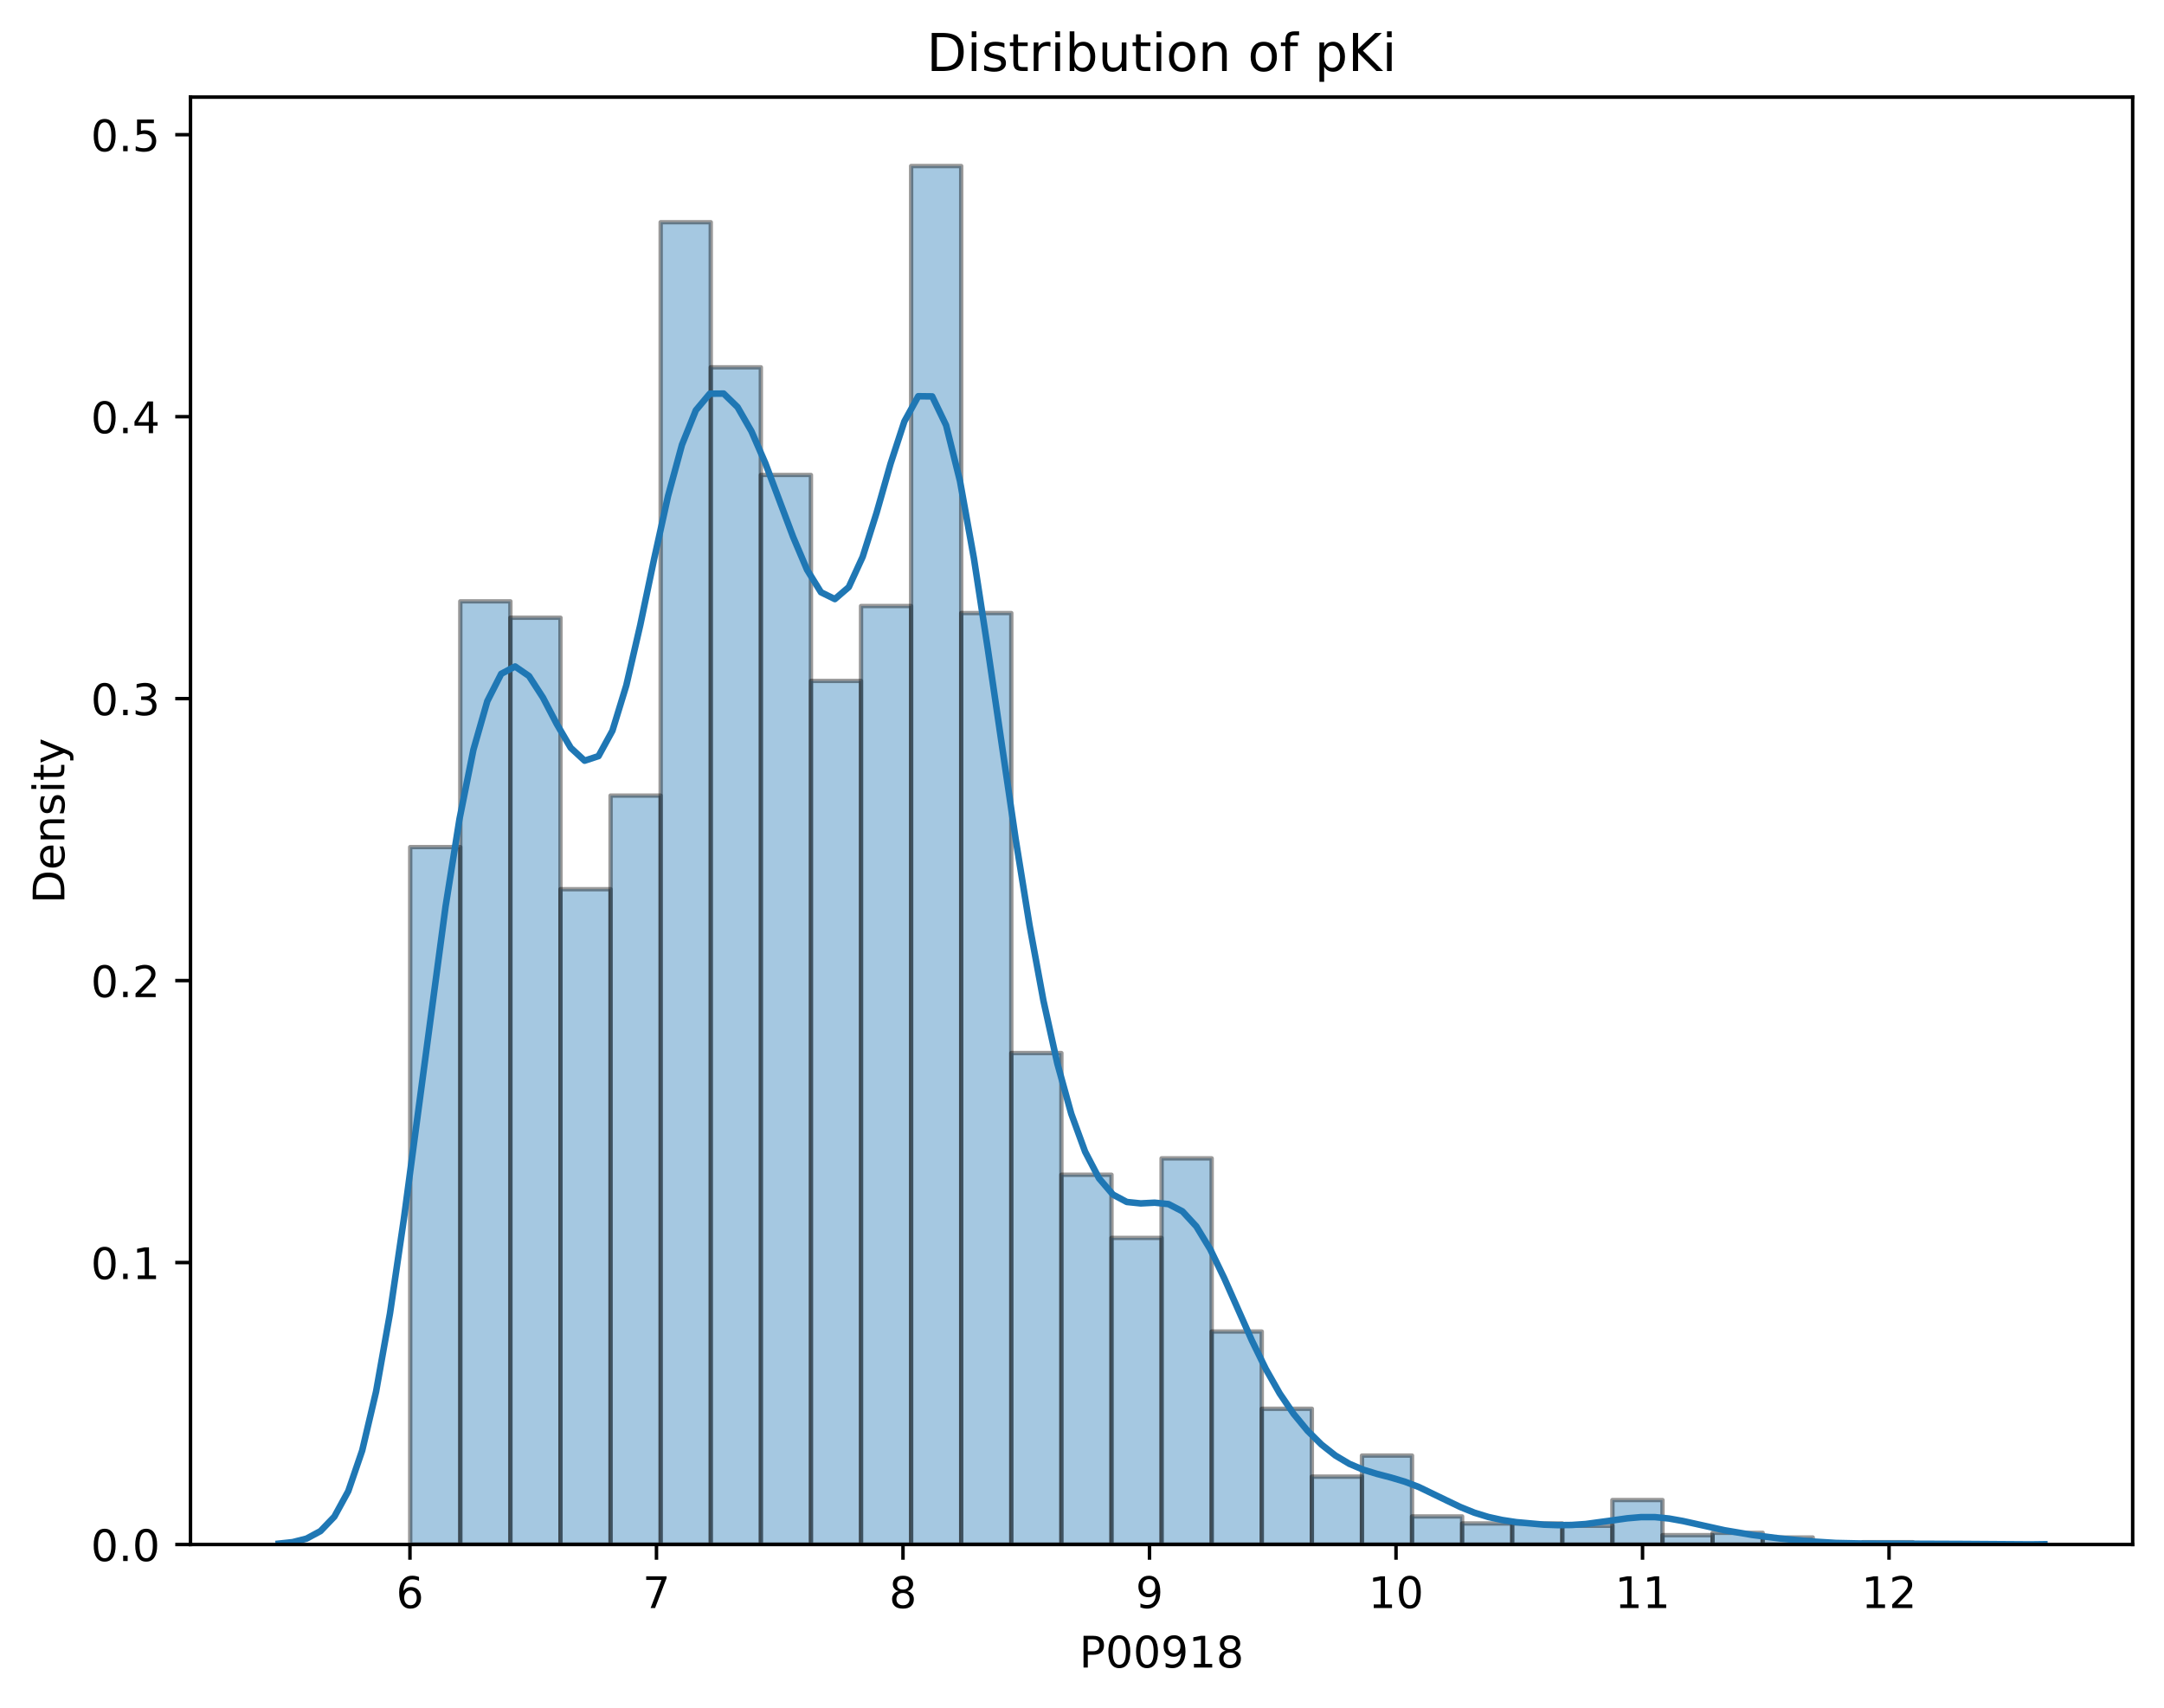 <?xml version="1.0" encoding="utf-8" standalone="no"?>
<!DOCTYPE svg PUBLIC "-//W3C//DTD SVG 1.1//EN"
  "http://www.w3.org/Graphics/SVG/1.1/DTD/svg11.dtd">
<!-- Created with matplotlib (https://matplotlib.org/) -->
<svg height="392.514pt" version="1.1" viewBox="0 0 497.381 392.514" width="497.381pt" xmlns="http://www.w3.org/2000/svg" xmlns:xlink="http://www.w3.org/1999/xlink">
 <defs>
  <style type="text/css">
*{stroke-linecap:butt;stroke-linejoin:round;}
  </style>
 </defs>
 <g id="figure_1">
  <g id="patch_1">
   <path d="M 0 392.514 
L 497.381 392.514 
L 497.381 0 
L 0 0 
z
" style="fill:#ffffff;"/>
  </g>
  <g id="axes_1">
   <g id="patch_2">
    <path d="M 43.781 354.958 
L 490.181 354.958 
L 490.181 22.318 
L 43.781 22.318 
z
" style="fill:#ffffff;"/>
   </g>
   <g id="patch_3">
    <path clip-path="url(#ped8f693420)" d="M 94.284 354.958 
L 105.797 354.958 
L 105.797 194.676 
L 94.284 194.676 
z
" style="fill:#1f77b4;opacity:0.4;stroke:#000000;stroke-linejoin:miter;"/>
   </g>
   <g id="patch_4">
    <path clip-path="url(#ped8f693420)" d="M 105.797 354.958 
L 117.31 354.958 
L 117.31 138.2 
L 105.797 138.2 
z
" style="fill:#1f77b4;opacity:0.4;stroke:#000000;stroke-linejoin:miter;"/>
   </g>
   <g id="patch_5">
    <path clip-path="url(#ped8f693420)" d="M 117.31 354.958 
L 128.823 354.958 
L 128.823 141.965 
L 117.31 141.965 
z
" style="fill:#1f77b4;opacity:0.4;stroke:#000000;stroke-linejoin:miter;"/>
   </g>
   <g id="patch_6">
    <path clip-path="url(#ped8f693420)" d="M 128.823 354.958 
L 140.336 354.958 
L 140.336 204.357 
L 128.823 204.357 
z
" style="fill:#1f77b4;opacity:0.4;stroke:#000000;stroke-linejoin:miter;"/>
   </g>
   <g id="patch_7">
    <path clip-path="url(#ped8f693420)" d="M 140.336 354.958 
L 151.85 354.958 
L 151.85 182.843 
L 140.336 182.843 
z
" style="fill:#1f77b4;opacity:0.4;stroke:#000000;stroke-linejoin:miter;"/>
   </g>
   <g id="patch_8">
    <path clip-path="url(#ped8f693420)" d="M 151.85 354.958 
L 163.363 354.958 
L 163.363 51.067 
L 151.85 51.067 
z
" style="fill:#1f77b4;opacity:0.4;stroke:#000000;stroke-linejoin:miter;"/>
   </g>
   <g id="patch_9">
    <path clip-path="url(#ped8f693420)" d="M 163.363 354.958 
L 174.876 354.958 
L 174.876 84.414 
L 163.363 84.414 
z
" style="fill:#1f77b4;opacity:0.4;stroke:#000000;stroke-linejoin:miter;"/>
   </g>
   <g id="patch_10">
    <path clip-path="url(#ped8f693420)" d="M 174.876 354.958 
L 186.389 354.958 
L 186.389 109.156 
L 174.876 109.156 
z
" style="fill:#1f77b4;opacity:0.4;stroke:#000000;stroke-linejoin:miter;"/>
   </g>
   <g id="patch_11">
    <path clip-path="url(#ped8f693420)" d="M 186.389 354.958 
L 197.902 354.958 
L 197.902 156.487 
L 186.389 156.487 
z
" style="fill:#1f77b4;opacity:0.4;stroke:#000000;stroke-linejoin:miter;"/>
   </g>
   <g id="patch_12">
    <path clip-path="url(#ped8f693420)" d="M 197.902 354.958 
L 209.415 354.958 
L 209.415 139.276 
L 197.902 139.276 
z
" style="fill:#1f77b4;opacity:0.4;stroke:#000000;stroke-linejoin:miter;"/>
   </g>
   <g id="patch_13">
    <path clip-path="url(#ped8f693420)" d="M 209.415 354.958 
L 220.929 354.958 
L 220.929 38.158 
L 209.415 38.158 
z
" style="fill:#1f77b4;opacity:0.4;stroke:#000000;stroke-linejoin:miter;"/>
   </g>
   <g id="patch_14">
    <path clip-path="url(#ped8f693420)" d="M 220.929 354.958 
L 232.442 354.958 
L 232.442 140.89 
L 220.929 140.89 
z
" style="fill:#1f77b4;opacity:0.4;stroke:#000000;stroke-linejoin:miter;"/>
   </g>
   <g id="patch_15">
    <path clip-path="url(#ped8f693420)" d="M 232.442 354.958 
L 243.955 354.958 
L 243.955 242.007 
L 232.442 242.007 
z
" style="fill:#1f77b4;opacity:0.4;stroke:#000000;stroke-linejoin:miter;"/>
   </g>
   <g id="patch_16">
    <path clip-path="url(#ped8f693420)" d="M 243.955 354.958 
L 255.468 354.958 
L 255.468 269.976 
L 243.955 269.976 
z
" style="fill:#1f77b4;opacity:0.4;stroke:#000000;stroke-linejoin:miter;"/>
   </g>
   <g id="patch_17">
    <path clip-path="url(#ped8f693420)" d="M 255.468 354.958 
L 266.981 354.958 
L 266.981 284.498 
L 255.468 284.498 
z
" style="fill:#1f77b4;opacity:0.4;stroke:#000000;stroke-linejoin:miter;"/>
   </g>
   <g id="patch_18">
    <path clip-path="url(#ped8f693420)" d="M 266.981 354.958 
L 278.494 354.958 
L 278.494 266.211 
L 266.981 266.211 
z
" style="fill:#1f77b4;opacity:0.4;stroke:#000000;stroke-linejoin:miter;"/>
   </g>
   <g id="patch_19">
    <path clip-path="url(#ped8f693420)" d="M 278.494 354.958 
L 290.008 354.958 
L 290.008 306.013 
L 278.494 306.013 
z
" style="fill:#1f77b4;opacity:0.4;stroke:#000000;stroke-linejoin:miter;"/>
   </g>
   <g id="patch_20">
    <path clip-path="url(#ped8f693420)" d="M 290.008 354.958 
L 301.521 354.958 
L 301.521 323.762 
L 290.008 323.762 
z
" style="fill:#1f77b4;opacity:0.4;stroke:#000000;stroke-linejoin:miter;"/>
   </g>
   <g id="patch_21">
    <path clip-path="url(#ped8f693420)" d="M 301.521 354.958 
L 313.034 354.958 
L 313.034 339.36 
L 301.521 339.36 
z
" style="fill:#1f77b4;opacity:0.4;stroke:#000000;stroke-linejoin:miter;"/>
   </g>
   <g id="patch_22">
    <path clip-path="url(#ped8f693420)" d="M 313.034 354.958 
L 324.547 354.958 
L 324.547 334.519 
L 313.034 334.519 
z
" style="fill:#1f77b4;opacity:0.4;stroke:#000000;stroke-linejoin:miter;"/>
   </g>
   <g id="patch_23">
    <path clip-path="url(#ped8f693420)" d="M 324.547 354.958 
L 336.06 354.958 
L 336.06 348.504 
L 324.547 348.504 
z
" style="fill:#1f77b4;opacity:0.4;stroke:#000000;stroke-linejoin:miter;"/>
   </g>
   <g id="patch_24">
    <path clip-path="url(#ped8f693420)" d="M 336.06 354.958 
L 347.573 354.958 
L 347.573 350.117 
L 336.06 350.117 
z
" style="fill:#1f77b4;opacity:0.4;stroke:#000000;stroke-linejoin:miter;"/>
   </g>
   <g id="patch_25">
    <path clip-path="url(#ped8f693420)" d="M 347.573 354.958 
L 359.087 354.958 
L 359.087 350.117 
L 347.573 350.117 
z
" style="fill:#1f77b4;opacity:0.4;stroke:#000000;stroke-linejoin:miter;"/>
   </g>
   <g id="patch_26">
    <path clip-path="url(#ped8f693420)" d="M 359.087 354.958 
L 370.6 354.958 
L 370.6 350.655 
L 359.087 350.655 
z
" style="fill:#1f77b4;opacity:0.4;stroke:#000000;stroke-linejoin:miter;"/>
   </g>
   <g id="patch_27">
    <path clip-path="url(#ped8f693420)" d="M 370.6 354.958 
L 382.113 354.958 
L 382.113 344.739 
L 370.6 344.739 
z
" style="fill:#1f77b4;opacity:0.4;stroke:#000000;stroke-linejoin:miter;"/>
   </g>
   <g id="patch_28">
    <path clip-path="url(#ped8f693420)" d="M 382.113 354.958 
L 393.626 354.958 
L 393.626 352.807 
L 382.113 352.807 
z
" style="fill:#1f77b4;opacity:0.4;stroke:#000000;stroke-linejoin:miter;"/>
   </g>
   <g id="patch_29">
    <path clip-path="url(#ped8f693420)" d="M 393.626 354.958 
L 405.139 354.958 
L 405.139 352.269 
L 393.626 352.269 
z
" style="fill:#1f77b4;opacity:0.4;stroke:#000000;stroke-linejoin:miter;"/>
   </g>
   <g id="patch_30">
    <path clip-path="url(#ped8f693420)" d="M 405.139 354.958 
L 416.652 354.958 
L 416.652 353.345 
L 405.139 353.345 
z
" style="fill:#1f77b4;opacity:0.4;stroke:#000000;stroke-linejoin:miter;"/>
   </g>
   <g id="patch_31">
    <path clip-path="url(#ped8f693420)" d="M 416.652 354.958 
L 428.166 354.958 
L 428.166 354.958 
L 416.652 354.958 
z
" style="fill:#1f77b4;opacity:0.4;stroke:#000000;stroke-linejoin:miter;"/>
   </g>
   <g id="patch_32">
    <path clip-path="url(#ped8f693420)" d="M 428.166 354.958 
L 439.679 354.958 
L 439.679 354.42 
L 428.166 354.42 
z
" style="fill:#1f77b4;opacity:0.4;stroke:#000000;stroke-linejoin:miter;"/>
   </g>
   <g id="matplotlib.axis_1">
    <g id="xtick_1">
     <g id="line2d_1">
      <defs>
       <path d="M 0 0 
L 0 3.5 
" id="mdb976889ad" style="stroke:#000000;stroke-width:0.8;"/>
      </defs>
      <g>
       <use style="stroke:#000000;stroke-width:0.8;" x="94.227" xlink:href="#mdb976889ad" y="354.958"/>
      </g>
     </g>
     <g id="text_1">
      <!-- 6 -->
      <defs>
       <path d="M 33.016 40.375 
Q 26.375 40.375 22.484 35.828 
Q 18.609 31.297 18.609 23.391 
Q 18.609 15.531 22.484 10.953 
Q 26.375 6.391 33.016 6.391 
Q 39.656 6.391 43.531 10.953 
Q 47.406 15.531 47.406 23.391 
Q 47.406 31.297 43.531 35.828 
Q 39.656 40.375 33.016 40.375 
z
M 52.594 71.297 
L 52.594 62.312 
Q 48.875 64.062 45.094 64.984 
Q 41.312 65.922 37.594 65.922 
Q 27.828 65.922 22.672 59.328 
Q 17.531 52.734 16.797 39.406 
Q 19.672 43.656 24.016 45.922 
Q 28.375 48.188 33.594 48.188 
Q 44.578 48.188 50.953 41.516 
Q 57.328 34.859 57.328 23.391 
Q 57.328 12.156 50.688 5.359 
Q 44.047 -1.422 33.016 -1.422 
Q 20.359 -1.422 13.672 8.266 
Q 6.984 17.969 6.984 36.375 
Q 6.984 53.656 15.188 63.938 
Q 23.391 74.219 37.203 74.219 
Q 40.922 74.219 44.703 73.484 
Q 48.484 72.75 52.594 71.297 
z
" id="DejaVuSans-54"/>
      </defs>
      <g transform="translate(91.046 369.557)scale(0.1 -0.1)">
       <use xlink:href="#DejaVuSans-54"/>
      </g>
     </g>
    </g>
    <g id="xtick_2">
     <g id="line2d_2">
      <g>
       <use style="stroke:#000000;stroke-width:0.8;" x="150.886" xlink:href="#mdb976889ad" y="354.958"/>
      </g>
     </g>
     <g id="text_2">
      <!-- 7 -->
      <defs>
       <path d="M 8.203 72.906 
L 55.078 72.906 
L 55.078 68.703 
L 28.609 0 
L 18.312 0 
L 43.219 64.594 
L 8.203 64.594 
z
" id="DejaVuSans-55"/>
      </defs>
      <g transform="translate(147.705 369.557)scale(0.1 -0.1)">
       <use xlink:href="#DejaVuSans-55"/>
      </g>
     </g>
    </g>
    <g id="xtick_3">
     <g id="line2d_3">
      <g>
       <use style="stroke:#000000;stroke-width:0.8;" x="207.546" xlink:href="#mdb976889ad" y="354.958"/>
      </g>
     </g>
     <g id="text_3">
      <!-- 8 -->
      <defs>
       <path d="M 31.781 34.625 
Q 24.75 34.625 20.719 30.859 
Q 16.703 27.094 16.703 20.516 
Q 16.703 13.922 20.719 10.156 
Q 24.75 6.391 31.781 6.391 
Q 38.812 6.391 42.859 10.172 
Q 46.922 13.969 46.922 20.516 
Q 46.922 27.094 42.891 30.859 
Q 38.875 34.625 31.781 34.625 
z
M 21.922 38.812 
Q 15.578 40.375 12.031 44.719 
Q 8.5 49.078 8.5 55.328 
Q 8.5 64.062 14.719 69.141 
Q 20.953 74.219 31.781 74.219 
Q 42.672 74.219 48.875 69.141 
Q 55.078 64.062 55.078 55.328 
Q 55.078 49.078 51.531 44.719 
Q 48 40.375 41.703 38.812 
Q 48.828 37.156 52.797 32.312 
Q 56.781 27.484 56.781 20.516 
Q 56.781 9.906 50.312 4.234 
Q 43.844 -1.422 31.781 -1.422 
Q 19.734 -1.422 13.25 4.234 
Q 6.781 9.906 6.781 20.516 
Q 6.781 27.484 10.781 32.312 
Q 14.797 37.156 21.922 38.812 
z
M 18.312 54.391 
Q 18.312 48.734 21.844 45.562 
Q 25.391 42.391 31.781 42.391 
Q 38.141 42.391 41.719 45.562 
Q 45.312 48.734 45.312 54.391 
Q 45.312 60.062 41.719 63.234 
Q 38.141 66.406 31.781 66.406 
Q 25.391 66.406 21.844 63.234 
Q 18.312 60.062 18.312 54.391 
z
" id="DejaVuSans-56"/>
      </defs>
      <g transform="translate(204.364 369.557)scale(0.1 -0.1)">
       <use xlink:href="#DejaVuSans-56"/>
      </g>
     </g>
    </g>
    <g id="xtick_4">
     <g id="line2d_4">
      <g>
       <use style="stroke:#000000;stroke-width:0.8;" x="264.205" xlink:href="#mdb976889ad" y="354.958"/>
      </g>
     </g>
     <g id="text_4">
      <!-- 9 -->
      <defs>
       <path d="M 10.984 1.516 
L 10.984 10.5 
Q 14.703 8.734 18.5 7.812 
Q 22.312 6.891 25.984 6.891 
Q 35.75 6.891 40.891 13.453 
Q 46.047 20.016 46.781 33.406 
Q 43.953 29.203 39.594 26.953 
Q 35.25 24.703 29.984 24.703 
Q 19.047 24.703 12.672 31.312 
Q 6.297 37.938 6.297 49.422 
Q 6.297 60.641 12.938 67.422 
Q 19.578 74.219 30.609 74.219 
Q 43.266 74.219 49.922 64.516 
Q 56.594 54.828 56.594 36.375 
Q 56.594 19.141 48.406 8.859 
Q 40.234 -1.422 26.422 -1.422 
Q 22.703 -1.422 18.891 -0.688 
Q 15.094 0.047 10.984 1.516 
z
M 30.609 32.422 
Q 37.25 32.422 41.125 36.953 
Q 45.016 41.5 45.016 49.422 
Q 45.016 57.281 41.125 61.844 
Q 37.25 66.406 30.609 66.406 
Q 23.969 66.406 20.094 61.844 
Q 16.219 57.281 16.219 49.422 
Q 16.219 41.5 20.094 36.953 
Q 23.969 32.422 30.609 32.422 
z
" id="DejaVuSans-57"/>
      </defs>
      <g transform="translate(261.024 369.557)scale(0.1 -0.1)">
       <use xlink:href="#DejaVuSans-57"/>
      </g>
     </g>
    </g>
    <g id="xtick_5">
     <g id="line2d_5">
      <g>
       <use style="stroke:#000000;stroke-width:0.8;" x="320.864" xlink:href="#mdb976889ad" y="354.958"/>
      </g>
     </g>
     <g id="text_5">
      <!-- 10 -->
      <defs>
       <path d="M 12.406 8.297 
L 28.516 8.297 
L 28.516 63.922 
L 10.984 60.406 
L 10.984 69.391 
L 28.422 72.906 
L 38.281 72.906 
L 38.281 8.297 
L 54.391 8.297 
L 54.391 0 
L 12.406 0 
z
" id="DejaVuSans-49"/>
       <path d="M 31.781 66.406 
Q 24.172 66.406 20.328 58.906 
Q 16.5 51.422 16.5 36.375 
Q 16.5 21.391 20.328 13.891 
Q 24.172 6.391 31.781 6.391 
Q 39.453 6.391 43.281 13.891 
Q 47.125 21.391 47.125 36.375 
Q 47.125 51.422 43.281 58.906 
Q 39.453 66.406 31.781 66.406 
z
M 31.781 74.219 
Q 44.047 74.219 50.516 64.516 
Q 56.984 54.828 56.984 36.375 
Q 56.984 17.969 50.516 8.266 
Q 44.047 -1.422 31.781 -1.422 
Q 19.531 -1.422 13.062 8.266 
Q 6.594 17.969 6.594 36.375 
Q 6.594 54.828 13.062 64.516 
Q 19.531 74.219 31.781 74.219 
z
" id="DejaVuSans-48"/>
      </defs>
      <g transform="translate(314.502 369.557)scale(0.1 -0.1)">
       <use xlink:href="#DejaVuSans-49"/>
       <use x="63.623" xlink:href="#DejaVuSans-48"/>
      </g>
     </g>
    </g>
    <g id="xtick_6">
     <g id="line2d_6">
      <g>
       <use style="stroke:#000000;stroke-width:0.8;" x="377.524" xlink:href="#mdb976889ad" y="354.958"/>
      </g>
     </g>
     <g id="text_6">
      <!-- 11 -->
      <g transform="translate(371.161 369.557)scale(0.1 -0.1)">
       <use xlink:href="#DejaVuSans-49"/>
       <use x="63.623" xlink:href="#DejaVuSans-49"/>
      </g>
     </g>
    </g>
    <g id="xtick_7">
     <g id="line2d_7">
      <g>
       <use style="stroke:#000000;stroke-width:0.8;" x="434.183" xlink:href="#mdb976889ad" y="354.958"/>
      </g>
     </g>
     <g id="text_7">
      <!-- 12 -->
      <defs>
       <path d="M 19.188 8.297 
L 53.609 8.297 
L 53.609 0 
L 7.328 0 
L 7.328 8.297 
Q 12.938 14.109 22.625 23.891 
Q 32.328 33.688 34.812 36.531 
Q 39.547 41.844 41.422 45.531 
Q 43.312 49.219 43.312 52.781 
Q 43.312 58.594 39.234 62.25 
Q 35.156 65.922 28.609 65.922 
Q 23.969 65.922 18.812 64.312 
Q 13.672 62.703 7.812 59.422 
L 7.812 69.391 
Q 13.766 71.781 18.938 73 
Q 24.125 74.219 28.422 74.219 
Q 39.75 74.219 46.484 68.547 
Q 53.219 62.891 53.219 53.422 
Q 53.219 48.922 51.531 44.891 
Q 49.859 40.875 45.406 35.406 
Q 44.188 33.984 37.641 27.219 
Q 31.109 20.453 19.188 8.297 
z
" id="DejaVuSans-50"/>
      </defs>
      <g transform="translate(427.82 369.557)scale(0.1 -0.1)">
       <use xlink:href="#DejaVuSans-49"/>
       <use x="63.623" xlink:href="#DejaVuSans-50"/>
      </g>
     </g>
    </g>
    <g id="text_8">
     <!-- P00918 -->
     <defs>
      <path d="M 19.672 64.797 
L 19.672 37.406 
L 32.078 37.406 
Q 38.969 37.406 42.719 40.969 
Q 46.484 44.531 46.484 51.125 
Q 46.484 57.672 42.719 61.234 
Q 38.969 64.797 32.078 64.797 
z
M 9.812 72.906 
L 32.078 72.906 
Q 44.344 72.906 50.609 67.359 
Q 56.891 61.812 56.891 51.125 
Q 56.891 40.328 50.609 34.812 
Q 44.344 29.297 32.078 29.297 
L 19.672 29.297 
L 19.672 0 
L 9.812 0 
z
" id="DejaVuSans-80"/>
     </defs>
     <g transform="translate(248.06 383.235)scale(0.1 -0.1)">
      <use xlink:href="#DejaVuSans-80"/>
      <use x="60.303" xlink:href="#DejaVuSans-48"/>
      <use x="123.926" xlink:href="#DejaVuSans-48"/>
      <use x="187.549" xlink:href="#DejaVuSans-57"/>
      <use x="251.172" xlink:href="#DejaVuSans-49"/>
      <use x="314.795" xlink:href="#DejaVuSans-56"/>
     </g>
    </g>
   </g>
   <g id="matplotlib.axis_2">
    <g id="ytick_1">
     <g id="line2d_8">
      <defs>
       <path d="M 0 0 
L -3.5 0 
" id="m8309862e05" style="stroke:#000000;stroke-width:0.8;"/>
      </defs>
      <g>
       <use style="stroke:#000000;stroke-width:0.8;" x="43.781" xlink:href="#m8309862e05" y="354.958"/>
      </g>
     </g>
     <g id="text_9">
      <!-- 0.0 -->
      <defs>
       <path d="M 10.688 12.406 
L 21 12.406 
L 21 0 
L 10.688 0 
z
" id="DejaVuSans-46"/>
      </defs>
      <g transform="translate(20.878 358.757)scale(0.1 -0.1)">
       <use xlink:href="#DejaVuSans-48"/>
       <use x="63.623" xlink:href="#DejaVuSans-46"/>
       <use x="95.41" xlink:href="#DejaVuSans-48"/>
      </g>
     </g>
    </g>
    <g id="ytick_2">
     <g id="line2d_9">
      <g>
       <use style="stroke:#000000;stroke-width:0.8;" x="43.781" xlink:href="#m8309862e05" y="290.158"/>
      </g>
     </g>
     <g id="text_10">
      <!-- 0.1 -->
      <g transform="translate(20.878 293.957)scale(0.1 -0.1)">
       <use xlink:href="#DejaVuSans-48"/>
       <use x="63.623" xlink:href="#DejaVuSans-46"/>
       <use x="95.41" xlink:href="#DejaVuSans-49"/>
      </g>
     </g>
    </g>
    <g id="ytick_3">
     <g id="line2d_10">
      <g>
       <use style="stroke:#000000;stroke-width:0.8;" x="43.781" xlink:href="#m8309862e05" y="225.358"/>
      </g>
     </g>
     <g id="text_11">
      <!-- 0.2 -->
      <g transform="translate(20.878 229.157)scale(0.1 -0.1)">
       <use xlink:href="#DejaVuSans-48"/>
       <use x="63.623" xlink:href="#DejaVuSans-46"/>
       <use x="95.41" xlink:href="#DejaVuSans-50"/>
      </g>
     </g>
    </g>
    <g id="ytick_4">
     <g id="line2d_11">
      <g>
       <use style="stroke:#000000;stroke-width:0.8;" x="43.781" xlink:href="#m8309862e05" y="160.558"/>
      </g>
     </g>
     <g id="text_12">
      <!-- 0.3 -->
      <defs>
       <path d="M 40.578 39.312 
Q 47.656 37.797 51.625 33 
Q 55.609 28.219 55.609 21.188 
Q 55.609 10.406 48.188 4.484 
Q 40.766 -1.422 27.094 -1.422 
Q 22.516 -1.422 17.656 -0.516 
Q 12.797 0.391 7.625 2.203 
L 7.625 11.719 
Q 11.719 9.328 16.594 8.109 
Q 21.484 6.891 26.812 6.891 
Q 36.078 6.891 40.938 10.547 
Q 45.797 14.203 45.797 21.188 
Q 45.797 27.641 41.281 31.266 
Q 36.766 34.906 28.719 34.906 
L 20.219 34.906 
L 20.219 43.016 
L 29.109 43.016 
Q 36.375 43.016 40.234 45.922 
Q 44.094 48.828 44.094 54.297 
Q 44.094 59.906 40.109 62.906 
Q 36.141 65.922 28.719 65.922 
Q 24.656 65.922 20.016 65.031 
Q 15.375 64.156 9.812 62.312 
L 9.812 71.094 
Q 15.438 72.656 20.344 73.438 
Q 25.25 74.219 29.594 74.219 
Q 40.828 74.219 47.359 69.109 
Q 53.906 64.016 53.906 55.328 
Q 53.906 49.266 50.438 45.094 
Q 46.969 40.922 40.578 39.312 
z
" id="DejaVuSans-51"/>
      </defs>
      <g transform="translate(20.878 164.357)scale(0.1 -0.1)">
       <use xlink:href="#DejaVuSans-48"/>
       <use x="63.623" xlink:href="#DejaVuSans-46"/>
       <use x="95.41" xlink:href="#DejaVuSans-51"/>
      </g>
     </g>
    </g>
    <g id="ytick_5">
     <g id="line2d_12">
      <g>
       <use style="stroke:#000000;stroke-width:0.8;" x="43.781" xlink:href="#m8309862e05" y="95.758"/>
      </g>
     </g>
     <g id="text_13">
      <!-- 0.4 -->
      <defs>
       <path d="M 37.797 64.312 
L 12.891 25.391 
L 37.797 25.391 
z
M 35.203 72.906 
L 47.609 72.906 
L 47.609 25.391 
L 58.016 25.391 
L 58.016 17.188 
L 47.609 17.188 
L 47.609 0 
L 37.797 0 
L 37.797 17.188 
L 4.891 17.188 
L 4.891 26.703 
z
" id="DejaVuSans-52"/>
      </defs>
      <g transform="translate(20.878 99.557)scale(0.1 -0.1)">
       <use xlink:href="#DejaVuSans-48"/>
       <use x="63.623" xlink:href="#DejaVuSans-46"/>
       <use x="95.41" xlink:href="#DejaVuSans-52"/>
      </g>
     </g>
    </g>
    <g id="ytick_6">
     <g id="line2d_13">
      <g>
       <use style="stroke:#000000;stroke-width:0.8;" x="43.781" xlink:href="#m8309862e05" y="30.958"/>
      </g>
     </g>
     <g id="text_14">
      <!-- 0.5 -->
      <defs>
       <path d="M 10.797 72.906 
L 49.516 72.906 
L 49.516 64.594 
L 19.828 64.594 
L 19.828 46.734 
Q 21.969 47.469 24.109 47.828 
Q 26.266 48.188 28.422 48.188 
Q 40.625 48.188 47.75 41.5 
Q 54.891 34.812 54.891 23.391 
Q 54.891 11.625 47.562 5.094 
Q 40.234 -1.422 26.906 -1.422 
Q 22.312 -1.422 17.547 -0.641 
Q 12.797 0.141 7.719 1.703 
L 7.719 11.625 
Q 12.109 9.234 16.797 8.062 
Q 21.484 6.891 26.703 6.891 
Q 35.156 6.891 40.078 11.328 
Q 45.016 15.766 45.016 23.391 
Q 45.016 31 40.078 35.438 
Q 35.156 39.891 26.703 39.891 
Q 22.75 39.891 18.812 39.016 
Q 14.891 38.141 10.797 36.281 
z
" id="DejaVuSans-53"/>
      </defs>
      <g transform="translate(20.878 34.757)scale(0.1 -0.1)">
       <use xlink:href="#DejaVuSans-48"/>
       <use x="63.623" xlink:href="#DejaVuSans-46"/>
       <use x="95.41" xlink:href="#DejaVuSans-53"/>
      </g>
     </g>
    </g>
    <g id="text_15">
     <!-- Density -->
     <defs>
      <path d="M 19.672 64.797 
L 19.672 8.109 
L 31.594 8.109 
Q 46.688 8.109 53.688 14.938 
Q 60.688 21.781 60.688 36.531 
Q 60.688 51.172 53.688 57.984 
Q 46.688 64.797 31.594 64.797 
z
M 9.812 72.906 
L 30.078 72.906 
Q 51.266 72.906 61.172 64.094 
Q 71.094 55.281 71.094 36.531 
Q 71.094 17.672 61.125 8.828 
Q 51.172 0 30.078 0 
L 9.812 0 
z
" id="DejaVuSans-68"/>
      <path d="M 56.203 29.594 
L 56.203 25.203 
L 14.891 25.203 
Q 15.484 15.922 20.484 11.062 
Q 25.484 6.203 34.422 6.203 
Q 39.594 6.203 44.453 7.469 
Q 49.312 8.734 54.109 11.281 
L 54.109 2.781 
Q 49.266 0.734 44.188 -0.344 
Q 39.109 -1.422 33.891 -1.422 
Q 20.797 -1.422 13.156 6.188 
Q 5.516 13.812 5.516 26.812 
Q 5.516 40.234 12.766 48.109 
Q 20.016 56 32.328 56 
Q 43.359 56 49.781 48.891 
Q 56.203 41.797 56.203 29.594 
z
M 47.219 32.234 
Q 47.125 39.594 43.094 43.984 
Q 39.062 48.391 32.422 48.391 
Q 24.906 48.391 20.391 44.141 
Q 15.875 39.891 15.188 32.172 
z
" id="DejaVuSans-101"/>
      <path d="M 54.891 33.016 
L 54.891 0 
L 45.906 0 
L 45.906 32.719 
Q 45.906 40.484 42.875 44.328 
Q 39.844 48.188 33.797 48.188 
Q 26.516 48.188 22.312 43.547 
Q 18.109 38.922 18.109 30.906 
L 18.109 0 
L 9.078 0 
L 9.078 54.688 
L 18.109 54.688 
L 18.109 46.188 
Q 21.344 51.125 25.703 53.562 
Q 30.078 56 35.797 56 
Q 45.219 56 50.047 50.172 
Q 54.891 44.344 54.891 33.016 
z
" id="DejaVuSans-110"/>
      <path d="M 44.281 53.078 
L 44.281 44.578 
Q 40.484 46.531 36.375 47.5 
Q 32.281 48.484 27.875 48.484 
Q 21.188 48.484 17.844 46.438 
Q 14.5 44.391 14.5 40.281 
Q 14.5 37.156 16.891 35.375 
Q 19.281 33.594 26.516 31.984 
L 29.594 31.297 
Q 39.156 29.25 43.188 25.516 
Q 47.219 21.781 47.219 15.094 
Q 47.219 7.469 41.188 3.016 
Q 35.156 -1.422 24.609 -1.422 
Q 20.219 -1.422 15.453 -0.562 
Q 10.688 0.297 5.422 2 
L 5.422 11.281 
Q 10.406 8.688 15.234 7.391 
Q 20.062 6.109 24.812 6.109 
Q 31.156 6.109 34.562 8.281 
Q 37.984 10.453 37.984 14.406 
Q 37.984 18.062 35.516 20.016 
Q 33.062 21.969 24.703 23.781 
L 21.578 24.516 
Q 13.234 26.266 9.516 29.906 
Q 5.812 33.547 5.812 39.891 
Q 5.812 47.609 11.281 51.797 
Q 16.75 56 26.812 56 
Q 31.781 56 36.172 55.266 
Q 40.578 54.547 44.281 53.078 
z
" id="DejaVuSans-115"/>
      <path d="M 9.422 54.688 
L 18.406 54.688 
L 18.406 0 
L 9.422 0 
z
M 9.422 75.984 
L 18.406 75.984 
L 18.406 64.594 
L 9.422 64.594 
z
" id="DejaVuSans-105"/>
      <path d="M 18.312 70.219 
L 18.312 54.688 
L 36.812 54.688 
L 36.812 47.703 
L 18.312 47.703 
L 18.312 18.016 
Q 18.312 11.328 20.141 9.422 
Q 21.969 7.516 27.594 7.516 
L 36.812 7.516 
L 36.812 0 
L 27.594 0 
Q 17.188 0 13.234 3.875 
Q 9.281 7.766 9.281 18.016 
L 9.281 47.703 
L 2.688 47.703 
L 2.688 54.688 
L 9.281 54.688 
L 9.281 70.219 
z
" id="DejaVuSans-116"/>
      <path d="M 32.172 -5.078 
Q 28.375 -14.844 24.75 -17.812 
Q 21.141 -20.797 15.094 -20.797 
L 7.906 -20.797 
L 7.906 -13.281 
L 13.188 -13.281 
Q 16.891 -13.281 18.938 -11.516 
Q 21 -9.766 23.484 -3.219 
L 25.094 0.875 
L 2.984 54.688 
L 12.5 54.688 
L 29.594 11.922 
L 46.688 54.688 
L 56.203 54.688 
z
" id="DejaVuSans-121"/>
     </defs>
     <g transform="translate(14.798 207.647)rotate(-90)scale(0.1 -0.1)">
      <use xlink:href="#DejaVuSans-68"/>
      <use x="77.002" xlink:href="#DejaVuSans-101"/>
      <use x="138.525" xlink:href="#DejaVuSans-110"/>
      <use x="201.904" xlink:href="#DejaVuSans-115"/>
      <use x="254.004" xlink:href="#DejaVuSans-105"/>
      <use x="281.787" xlink:href="#DejaVuSans-116"/>
      <use x="320.996" xlink:href="#DejaVuSans-121"/>
     </g>
    </g>
   </g>
   <g id="line2d_14">
    <path clip-path="url(#ped8f693420)" d="M 64.072 354.756 
L 67.268 354.412 
L 70.463 353.603 
L 73.658 351.881 
L 76.854 348.55 
L 80.049 342.702 
L 83.245 333.366 
L 86.44 319.803 
L 89.636 301.843 
L 92.831 280.11 
L 102.417 208.286 
L 105.613 188.218 
L 108.808 172.312 
L 112.003 161.15 
L 115.199 154.862 
L 118.394 153.169 
L 121.59 155.366 
L 124.785 160.301 
L 127.981 166.413 
L 131.176 171.867 
L 134.371 174.819 
L 137.567 173.769 
L 140.762 167.929 
L 143.958 157.495 
L 147.153 143.677 
L 150.348 128.441 
L 153.544 114.001 
L 156.739 102.239 
L 159.935 94.299 
L 163.13 90.482 
L 166.326 90.452 
L 169.521 93.559 
L 172.716 99.111 
L 175.912 106.45 
L 182.303 123.422 
L 185.498 130.952 
L 188.693 136.111 
L 191.889 137.681 
L 195.084 134.934 
L 198.28 127.959 
L 201.475 117.849 
L 204.671 106.622 
L 207.866 96.851 
L 211.061 91.059 
L 214.257 91.099 
L 217.452 97.733 
L 220.648 110.563 
L 223.843 128.291 
L 227.039 149.122 
L 233.429 192.759 
L 236.625 212.616 
L 239.82 229.946 
L 243.016 244.398 
L 246.211 255.936 
L 249.406 264.682 
L 252.602 270.806 
L 255.797 274.532 
L 258.993 276.24 
L 262.188 276.567 
L 265.384 276.4 
L 268.579 276.727 
L 271.774 278.388 
L 274.97 281.852 
L 278.165 287.104 
L 281.361 293.702 
L 287.751 308.107 
L 290.947 314.637 
L 294.142 320.26 
L 297.338 324.95 
L 300.533 328.818 
L 303.729 331.982 
L 306.924 334.502 
L 310.119 336.407 
L 313.315 337.763 
L 316.51 338.734 
L 319.706 339.569 
L 322.901 340.521 
L 326.096 341.74 
L 332.487 344.827 
L 335.683 346.355 
L 338.878 347.645 
L 342.074 348.628 
L 345.269 349.328 
L 348.464 349.814 
L 354.855 350.393 
L 358.051 350.508 
L 361.246 350.47 
L 364.442 350.252 
L 370.832 349.385 
L 374.028 348.936 
L 377.223 348.662 
L 380.419 348.67 
L 383.614 348.989 
L 386.809 349.562 
L 396.396 351.685 
L 402.787 352.765 
L 409.177 353.576 
L 415.568 354.204 
L 421.959 354.598 
L 428.35 354.735 
L 450.718 354.823 
L 466.695 354.93 
L 469.89 354.888 
L 469.89 354.888 
" style="fill:none;stroke:#1f77b4;stroke-linecap:square;stroke-width:1.5;"/>
   </g>
   <g id="patch_33">
    <path d="M 43.781 354.958 
L 43.781 22.318 
" style="fill:none;stroke:#000000;stroke-linecap:square;stroke-linejoin:miter;stroke-width:0.8;"/>
   </g>
   <g id="patch_34">
    <path d="M 490.181 354.958 
L 490.181 22.318 
" style="fill:none;stroke:#000000;stroke-linecap:square;stroke-linejoin:miter;stroke-width:0.8;"/>
   </g>
   <g id="patch_35">
    <path d="M 43.781 354.958 
L 490.181 354.958 
" style="fill:none;stroke:#000000;stroke-linecap:square;stroke-linejoin:miter;stroke-width:0.8;"/>
   </g>
   <g id="patch_36">
    <path d="M 43.781 22.318 
L 490.181 22.318 
" style="fill:none;stroke:#000000;stroke-linecap:square;stroke-linejoin:miter;stroke-width:0.8;"/>
   </g>
   <g id="text_16">
    <!-- Distribution of pKi -->
    <defs>
     <path d="M 41.109 46.297 
Q 39.594 47.172 37.812 47.578 
Q 36.031 48 33.891 48 
Q 26.266 48 22.188 43.047 
Q 18.109 38.094 18.109 28.812 
L 18.109 0 
L 9.078 0 
L 9.078 54.688 
L 18.109 54.688 
L 18.109 46.188 
Q 20.953 51.172 25.484 53.578 
Q 30.031 56 36.531 56 
Q 37.453 56 38.578 55.875 
Q 39.703 55.766 41.062 55.516 
z
" id="DejaVuSans-114"/>
     <path d="M 48.688 27.297 
Q 48.688 37.203 44.609 42.844 
Q 40.531 48.484 33.406 48.484 
Q 26.266 48.484 22.188 42.844 
Q 18.109 37.203 18.109 27.297 
Q 18.109 17.391 22.188 11.75 
Q 26.266 6.109 33.406 6.109 
Q 40.531 6.109 44.609 11.75 
Q 48.688 17.391 48.688 27.297 
z
M 18.109 46.391 
Q 20.953 51.266 25.266 53.625 
Q 29.594 56 35.594 56 
Q 45.562 56 51.781 48.094 
Q 58.016 40.188 58.016 27.297 
Q 58.016 14.406 51.781 6.484 
Q 45.562 -1.422 35.594 -1.422 
Q 29.594 -1.422 25.266 0.953 
Q 20.953 3.328 18.109 8.203 
L 18.109 0 
L 9.078 0 
L 9.078 75.984 
L 18.109 75.984 
z
" id="DejaVuSans-98"/>
     <path d="M 8.5 21.578 
L 8.5 54.688 
L 17.484 54.688 
L 17.484 21.922 
Q 17.484 14.156 20.5 10.266 
Q 23.531 6.391 29.594 6.391 
Q 36.859 6.391 41.078 11.031 
Q 45.312 15.672 45.312 23.688 
L 45.312 54.688 
L 54.297 54.688 
L 54.297 0 
L 45.312 0 
L 45.312 8.406 
Q 42.047 3.422 37.719 1 
Q 33.406 -1.422 27.688 -1.422 
Q 18.266 -1.422 13.375 4.438 
Q 8.5 10.297 8.5 21.578 
z
M 31.109 56 
z
" id="DejaVuSans-117"/>
     <path d="M 30.609 48.391 
Q 23.391 48.391 19.188 42.75 
Q 14.984 37.109 14.984 27.297 
Q 14.984 17.484 19.156 11.844 
Q 23.344 6.203 30.609 6.203 
Q 37.797 6.203 41.984 11.859 
Q 46.188 17.531 46.188 27.297 
Q 46.188 37.016 41.984 42.703 
Q 37.797 48.391 30.609 48.391 
z
M 30.609 56 
Q 42.328 56 49.016 48.375 
Q 55.719 40.766 55.719 27.297 
Q 55.719 13.875 49.016 6.219 
Q 42.328 -1.422 30.609 -1.422 
Q 18.844 -1.422 12.172 6.219 
Q 5.516 13.875 5.516 27.297 
Q 5.516 40.766 12.172 48.375 
Q 18.844 56 30.609 56 
z
" id="DejaVuSans-111"/>
     <path id="DejaVuSans-32"/>
     <path d="M 37.109 75.984 
L 37.109 68.5 
L 28.516 68.5 
Q 23.688 68.5 21.797 66.547 
Q 19.922 64.594 19.922 59.516 
L 19.922 54.688 
L 34.719 54.688 
L 34.719 47.703 
L 19.922 47.703 
L 19.922 0 
L 10.891 0 
L 10.891 47.703 
L 2.297 47.703 
L 2.297 54.688 
L 10.891 54.688 
L 10.891 58.5 
Q 10.891 67.625 15.141 71.797 
Q 19.391 75.984 28.609 75.984 
z
" id="DejaVuSans-102"/>
     <path d="M 18.109 8.203 
L 18.109 -20.797 
L 9.078 -20.797 
L 9.078 54.688 
L 18.109 54.688 
L 18.109 46.391 
Q 20.953 51.266 25.266 53.625 
Q 29.594 56 35.594 56 
Q 45.562 56 51.781 48.094 
Q 58.016 40.188 58.016 27.297 
Q 58.016 14.406 51.781 6.484 
Q 45.562 -1.422 35.594 -1.422 
Q 29.594 -1.422 25.266 0.953 
Q 20.953 3.328 18.109 8.203 
z
M 48.688 27.297 
Q 48.688 37.203 44.609 42.844 
Q 40.531 48.484 33.406 48.484 
Q 26.266 48.484 22.188 42.844 
Q 18.109 37.203 18.109 27.297 
Q 18.109 17.391 22.188 11.75 
Q 26.266 6.109 33.406 6.109 
Q 40.531 6.109 44.609 11.75 
Q 48.688 17.391 48.688 27.297 
z
" id="DejaVuSans-112"/>
     <path d="M 9.812 72.906 
L 19.672 72.906 
L 19.672 42.094 
L 52.391 72.906 
L 65.094 72.906 
L 28.906 38.922 
L 67.672 0 
L 54.688 0 
L 19.672 35.109 
L 19.672 0 
L 9.812 0 
z
" id="DejaVuSans-75"/>
    </defs>
    <g transform="translate(212.971 16.318)scale(0.12 -0.12)">
     <use xlink:href="#DejaVuSans-68"/>
     <use x="77.002" xlink:href="#DejaVuSans-105"/>
     <use x="104.785" xlink:href="#DejaVuSans-115"/>
     <use x="156.885" xlink:href="#DejaVuSans-116"/>
     <use x="196.094" xlink:href="#DejaVuSans-114"/>
     <use x="237.207" xlink:href="#DejaVuSans-105"/>
     <use x="264.99" xlink:href="#DejaVuSans-98"/>
     <use x="328.467" xlink:href="#DejaVuSans-117"/>
     <use x="391.846" xlink:href="#DejaVuSans-116"/>
     <use x="431.055" xlink:href="#DejaVuSans-105"/>
     <use x="458.838" xlink:href="#DejaVuSans-111"/>
     <use x="520.02" xlink:href="#DejaVuSans-110"/>
     <use x="583.398" xlink:href="#DejaVuSans-32"/>
     <use x="615.186" xlink:href="#DejaVuSans-111"/>
     <use x="676.367" xlink:href="#DejaVuSans-102"/>
     <use x="711.572" xlink:href="#DejaVuSans-32"/>
     <use x="743.359" xlink:href="#DejaVuSans-112"/>
     <use x="806.836" xlink:href="#DejaVuSans-75"/>
     <use x="872.412" xlink:href="#DejaVuSans-105"/>
    </g>
   </g>
  </g>
 </g>
 <defs>
  <clipPath id="ped8f693420">
   <rect height="332.64" width="446.4" x="43.781" y="22.318"/>
  </clipPath>
 </defs>
</svg>
